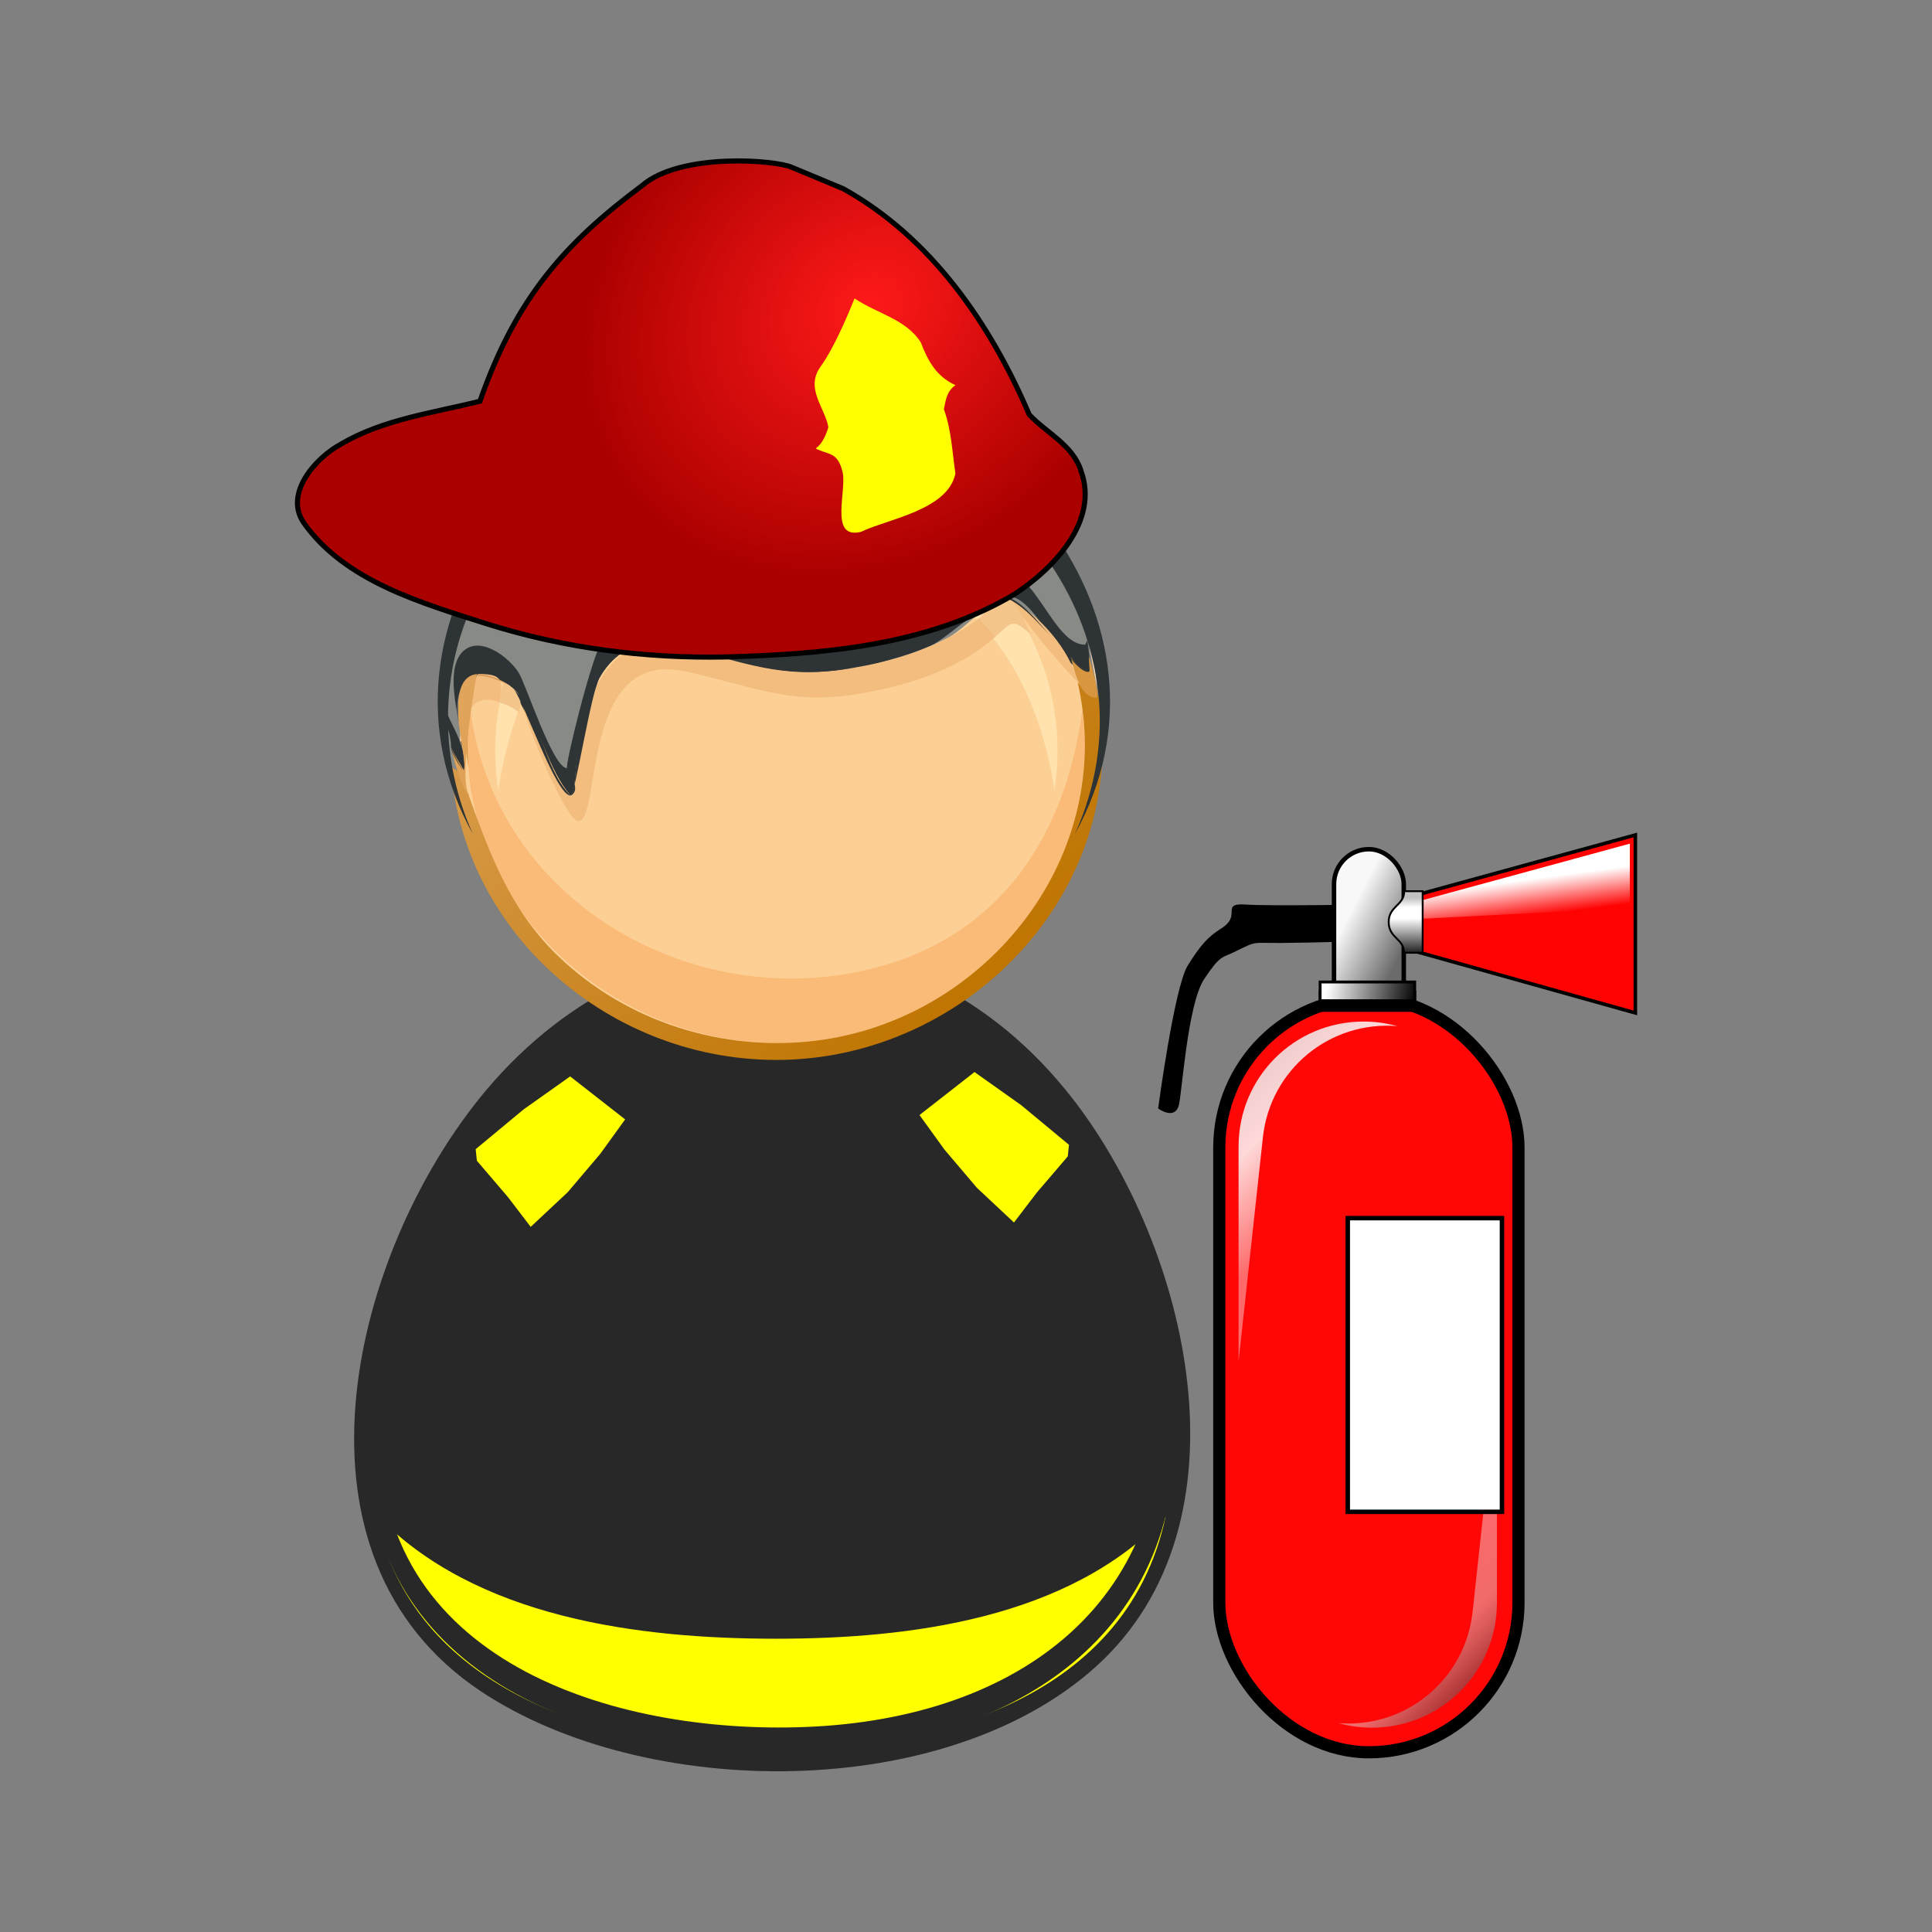 <svg:svg xmlns:dc="http://purl.org/dc/elements/1.1/" xmlns:ns1="http://sodipodi.sourceforge.net/DTD/sodipodi-0.dtd" xmlns:ns2="http://www.inkscape.org/namespaces/inkscape" xmlns:ns3="http://www.w3.org/1999/xlink" xmlns:ns5="http://creativecommons.org/ns#" xmlns:rdf="http://www.w3.org/1999/02/22-rdf-syntax-ns#" xmlns:svg="http://www.w3.org/2000/svg" height="718.863" id="svg10472" version="1.1" viewBox="-91.757 -41.241 718.863 718.863" width="718.863" ns1:docname="first_responder_01_firefighter.svg" ns2:version="0.91 r13725">
  <svg:rect x="-91.757" y="-41.241" width="718.863" height="718.863" fill="#808080" stroke="none"/>
  <svg:title id="title7536">First responder - firefighter</svg:title>
  <svg:defs id="defs10474">
    <svg:linearGradient gradientTransform="matrix(201.1,227.43,227.43,-201.1,-50555,153920)" gradientUnits="userSpaceOnUse" id="linearGradient9572" x1="-270.08" x2="-268.41" y1="460.09" y2="460.09" ns2:collect="always" ns3:href="#linearGradient3570" />
    <svg:linearGradient gradientTransform="matrix(201.1,227.43,227.43,-201.1,-50555,153920)" gradientUnits="userSpaceOnUse" id="linearGradient3570" x1="-270.08" x2="-268.41" y1="460.09" y2="460.09" ns2:collect="always">
      <svg:stop id="stop142-1" offset="0" style="stop-color:#FFD8BF" />
      <svg:stop id="stop144-2" offset=".539" style="stop-color:#BF7400" />
      <svg:stop id="stop146-7" offset="1" style="stop-color:#000000" />
    </svg:linearGradient>
    <svg:linearGradient gradientTransform="matrix(201.1,227.43,227.43,-201.1,-50555,153920)" gradientUnits="userSpaceOnUse" id="linearGradient9574" x1="-270.09" x2="-268.4" y1="460.1" y2="460.1" ns2:collect="always" ns3:href="#linearGradient3558" />
    <svg:linearGradient gradientTransform="matrix(201.1,227.43,227.43,-201.1,-50555,153920)" gradientUnits="userSpaceOnUse" id="linearGradient3558" x1="-270.09" x2="-268.4" y1="460.1" y2="460.1" ns2:collect="always">
      <svg:stop id="stop172-8" offset="0" style="stop-color:#F3C192" />
      <svg:stop id="stop174-8" offset=".539" style="stop-color:#D49035" />
      <svg:stop id="stop176-8" offset="1" style="stop-color:#765735" />
    </svg:linearGradient>
    <svg:radialGradient cx="522.85" cy="175.27" gradientTransform="matrix(-0.98,0.734,0.614,0.808,1207.261,-553.798)" gradientUnits="userSpaceOnUse" id="radialGradient3494" r="49.329" ns2:collect="always">
      <svg:stop id="stop3490" offset="0" style="stop-color:#ff1919" />
      <svg:stop id="stop3492" offset="1" style="stop-color:#aa0000" />
    </svg:radialGradient>
    <svg:linearGradient gradientTransform="matrix(1.101,-0.158,0.691,0.33,-40.16,-222.83)" gradientUnits="userSpaceOnUse" id="linearGradient7500" x1="654.29" x2="653.26" y1="-254.53" y2="-204.24">
      <svg:stop id="stop14612" offset="0" style="stop-color:white" />
      <svg:stop id="stop14614" offset="1" style="stop-color:white;stop-opacity:0" />
    </svg:linearGradient>
    <svg:linearGradient gradientTransform="matrix(0.504,0,0,0.504,34.099,911.79)" gradientUnits="userSpaceOnUse" id="linearGradient7502" x1="379.74" x2="411.78" y1="-452.61" y2="-436.19">
      <svg:stop id="stop10162" offset="0" style="stop-color:#f8f8f8" />
      <svg:stop id="stop10164" offset="1" style="stop-color:#6b6b6b" />
    </svg:linearGradient>
    <svg:linearGradient gradientTransform="matrix(0.504,0,0,0.504,6.066,842.39)" gradientUnits="userSpaceOnUse" id="linearGradient7504" x1="310.46" x2="377.43" y1="-332.05" y2="-264.31">
      <svg:stop id="stop8366" offset="0" style="stop-color:#e2e2e2;stop-opacity:.858" />
      <svg:stop id="stop9255" offset=".491" style="stop-color:white;stop-opacity:.847" />
      <svg:stop id="stop8368" offset="1" style="stop-color:white;stop-opacity:.403" />
    </svg:linearGradient>
    <svg:linearGradient gradientTransform="matrix(-0.504,0,0,-0.504,414.84,672.86)" gradientUnits="userSpaceOnUse" id="linearGradient7506" x1="310.46" x2="377.43" y1="-332.05" y2="-264.31">
      <svg:stop id="stop9267" offset="0" style="stop-color:black;stop-opacity:.574" />
      <svg:stop id="stop9269" offset=".491" style="stop-color:#dfdfdf;stop-opacity:.455" />
      <svg:stop id="stop9271" offset="1" style="stop-color:white;stop-opacity:.403" />
    </svg:linearGradient>
    <svg:linearGradient gradientTransform="matrix(1.002,0,0,0.924,139.49,18.687)" gradientUnits="userSpaceOnUse" id="linearGradient7508" x1="106.8" x2="106.65" y1="732.45" y2="714.23">
      <svg:stop id="stop7474" offset="0" style="stop-color:black" />
      <svg:stop id="stop7480" offset=".659" style="stop-color:white" />
      <svg:stop id="stop7482" offset=".844" style="stop-color:white" />
      <svg:stop id="stop7476" offset="1" style="stop-color:#c1c1c1" />
    </svg:linearGradient>
    <svg:linearGradient gradientTransform="matrix(0.759,0,0,0.864,192.34,124.69)" gradientUnits="userSpaceOnUse" id="linearGradient7510" x1="160.37" x2="127.79" y1="640.96" y2="633.85">
      <svg:stop id="stop2841" offset="0" style="stop-color:black" />
      <svg:stop id="stop2843" offset="1" style="stop-color:white" />
    </svg:linearGradient>
  </svg:defs>
  <ns1:namedview bordercolor="#666666" borderopacity="1.0" fit-margin-bottom="5" fit-margin-left="5" fit-margin-right="5" fit-margin-top="5" id="base" pagecolor="#ffffff" showgrid="false" ns2:current-layer="layer1" ns2:cx="-973.27855" ns2:cy="152.28636" ns2:document-units="px" ns2:pageopacity="0.0" ns2:pageshadow="2" ns2:window-height="1125" ns2:window-maximized="1" ns2:window-width="1920" ns2:window-x="0" ns2:window-y="0" ns2:zoom="0.35" />
  <svg:g id="layer1" transform="translate(-36.85,-49.215)" ns2:groupmode="layer" ns2:label="Vrstva 1">
    <svg:g id="g6529" transform="matrix(1.895,0,0,1.895,-1252.576,175.979)">
      <svg:g id="g4563" transform="translate(872.523,-67.814)">
        <svg:path d="m -8.75,263.17 c 0,45.938 -44.044,62.126 -83.516,61.114 -43.836,-1.126 -82.184,-23.902 -76.4,-72.264 4.978,-41.648 37.762,-89.402 84.358,-86.64 47.516,2.814 75.558,54.864 75.558,97.79" id="path3458" style="fill:#282828;fill-opacity:1" ns2:connector-curvature="0" />
        <svg:path d="m -88.01,167.02 c -45.336,0 -75.902,47.8 -79.278,88.666 -3.9,47.282 37.326,66.856 78.942,66.856 -37.754,0 -78.34,-16.924 -76.442,-60.542 1.818,-41.78 34.532,-74.728 76.748,-74.728 40.208,0 71.12,29.5 74.434,69.33 3.802,45.754 -33.596,65.94 -74.678,65.94 40.186,0 79.44,-18.68 77.662,-64.026 -1.636,-41.788 -30.726,-91.496 -77.388,-91.496" id="path3460" style="fill:#282828;fill-opacity:1" ns2:connector-curvature="0" />
        <svg:path d="m -146.54,195.03 c -25.348,31.744 -39.262,89.712 0.402,116.18 32.26,21.52 91.224,21.96 120.86,-4.856 31.268,-28.296 18.122,-82.32 -4.734,-111.62 -31.412,-40.256 -84.782,-39.366 -116.53,0.296 m -21.37,69.566 c 0,-44.65 33.046,-100.67 83.424,-97.744 45.376,2.636 72.616,50.884 74.168,91.98 1.646,43.63 -34.196,62.89 -73.616,63.928 -37.66,0.996 -83.976,-13.12 -83.976,-58.164" id="path3462" style="fill:#282828;fill-opacity:1" ns2:connector-curvature="0" />
        <svg:path d="m -88.138,300.92 c -26.774,0 -59.094,-4.014 -78.618,-24.488 6.86,34.126 43.316,45.49 73.982,46.324 32.876,0.896 73.282,-8.804 81.144,-45.872 -18.952,20.148 -50.358,24.036 -76.508,24.036" id="path3464" style="fill:#ffff00;fill-opacity:1" ns2:connector-curvature="0" />
        <svg:path d="m -88.01,166.15 c 42.562,0 70.616,43.026 75.084,81.346 5.168,44.314 -25.76,68.4 -67.51,70.664 -37.476,2.026 -85.5,-11.688 -85.5,-56.956 0,-41.454 28.508,-91.786 73.924,-94.936 -45.49,3.078 -74.742,52.352 -76.416,93.964 -1.908,47.352 43.712,64.216 84.108,63.176 41.912,-1.078 77.856,-22.838 74.376,-68.742 -3.116,-41.06 -32.382,-88.516 -78.066,-88.516" id="path3466" style="fill:#282828;fill-opacity:1" ns2:connector-curvature="0" />
        <svg:path d="m -25.752,125.71 c 0,33.638 -29.408,59.89 -62.32,59.89 -32.912,0 -62.318,-26.25 -62.318,-59.89 0,-33.648 29.39,-59.922 62.318,-59.922 32.932,0 62.32,26.27 62.32,59.922" id="path3498" style="fill:#fcd095" ns2:connector-curvature="0" />
        <svg:path d="m -129.87,103.22 c 14.21,-16.636 38.996,-20.75 59.366,-15.128 22.334,6.164 33.676,24.218 37.052,46.194 4.964,-32.678 -22.32,-61.014 -54.622,-61.014 -32.338,0 -59.57,28.358 -54.618,61.042 1.686,-10.952 5.542,-22.544 12.822,-31.094" id="path3500" style="fill:#ffe2ae" ns2:connector-curvature="0" />
        <svg:path d="m -27.996,118.5 c -3.458,26.606 -18.06,46.952 -45.858,51.806 -34.02,5.946 -69.704,-15.82 -74.292,-51.798 -5.012,36.918 28.054,67.59 64.05,65.334 33.266,-2.084 60.426,-31.592 56.1,-65.342" id="path3502" style="fill:#fabb78" ns2:connector-curvature="0" />
        <svg:path d="m -148.22,118.65 c -1.626,3.388 -0.776,8.058 -0.266,11.564 -0.306,-3.848 -0.216,-7.736 0.266,-11.564 m 119.3,-5.55 c 7.804,33.822 -17.652,66.15 -51.272,70.374 -18.394,2.316 -37.308,-3.698 -50.714,-16.57 -12.084,-11.61 -15.428,-26.83 -21.216,-41.454 0,34.92 30.048,61.824 64.042,61.824 38.076,0 70.536,-34.264 62.94,-73.004 0.32,0.73 0.268,1.356 -0.162,1.888 -1.41,-0.762 -2.614,-1.782 -3.618,-3.058 m 2.292,-3.474 c 0.068,1.488 0.068,1.488 0,0 m -0.062,-1.038 c 0.068,1.116 0.068,1.116 0,0 m -0.05,-0.606 c 0.046,0.566 0.016,0.15 0,0" id="path3504" style="fill:url(#linearGradient9572)" ns2:connector-curvature="0" />
        <svg:path d="m -43.73,74.462 c 10.638,10.816 16.534,20.25 17.158,36.274 -0.032,-0.948 -12,-11.242 -13.824,-12.728 -4.482,-3.656 -9.65,4.152 -14.026,6.388 -11.062,5.658 -27.876,9.972 -40.064,5.94 -6.514,-2.152 -14.074,-6.518 -21.13,-4.374 -4.084,1.244 -6.696,4.808 -8.314,8.576 -1.644,3.822 -1.882,19.154 -4.364,20.774 -0.944,0.61 -8.952,-17.556 -10.018,-19.174 -12.982,-19.656 -12.666,14.688 -11.12,14.298 -8.346,2.078 -1.826,-33.21 -0.592,-35.98 5.862,-13.162 16.54,-23.318 29.45,-29.494 23.352,-11.172 57.814,-9.986 76.844,9.5" id="path3506" style="fill:#888a85" ns2:connector-curvature="0" />
        <svg:path d="m -154.21,115.04 c 0.154,3.572 2.272,7.532 2.272,10.848 -0.452,-1.06 2.02,4.914 2.528,4.53 0.818,-5.44 -3.71,-10.07 -4.8,-15.378 M -44.14,90.926 c -1.442,0 -6.354,5.422 -7.848,6.348 -4.37,2.704 -9.23,4.59 -14.172,5.96 -13.096,3.63 -23.504,2.21 -36.462,0.072 -7.518,-1.236 -14.05,-5.742 -19.562,1.586 -2.124,2.822 -7.554,25.106 -6.964,25.106 -2.822,0 -8.008,-16.32 -9.512,-18.746 -1.778,-2.876 -7.21,-7.182 -10.642,-4.454 -3.548,2.816 -1.744,10.4 -1.18,14.07 -1.502,-7.986 3.398,-11.248 10.038,-7.104 2.602,2.492 9.646,21.89 12.038,21.594 0.822,-0.19 3.94,-20.18 5.622,-23.146 2.332,-4.126 6.072,-6.768 10.886,-6.768 8.244,0.282 15.376,6.136 23.528,6.136 10.35,0 20.958,-1.566 30.542,-5.604 3.196,-1.348 11.852,-9.676 14.346,-9.676 6.532,-1.27 10.82,14.808 16.682,14.808 0.918,0 -0.604,-8.762 -0.708,-9.346 0.826,1.526 0.838,2.854 0.042,3.986 -6.206,-0.002 -9.708,-14.822 -16.674,-14.822" id="path3508" style="fill:#2e3436" ns2:connector-curvature="0" />
        <svg:path d="m -52.272,91.826 c 0,19.094 -70.048,17.372 -70.048,1.274 12.872,2.814 27.114,5.152 40.276,3.792 3.418,-0.358 29.772,-9.798 29.772,-5.066" id="path3510" style="fill:#babdb6" ns2:connector-curvature="0" />
        <svg:path d="m -28.162,98.442 c 1.218,5.176 1.998,10.598 3.03,15.828 -0.332,-5.368 -1.208,-10.75 -3.03,-15.828" id="path3512" style="fill:#f3d4b2" ns2:connector-curvature="0" />
        <svg:path d="m -146.45,111.49 c -1.056,0 -1.672,6.406 -1.77,7.156 -0.18,0.382 0.07,-0.178 0.07,-0.144 1.164,-2.256 3.548,-2.25 5.66,-1.482 0.77,-4.136 0.83,-5.53 -3.96,-5.53 m 98.144,-10.932 c -7.298,5.644 -16.678,8.46 -25.664,9.9 -13.158,2.118 -20.28,-1.25 -32.75,-4.308 -16.566,-4.064 -20.018,14.188 -20.968,26.922 0.298,1.224 0.034,1.986 -0.796,2.294 -4.386,-5.25 -5.808,-12.628 -9.378,-18.516 -0.666,1.618 8.36,23.548 10.892,23.548 4.626,0 0.338,-33.652 20.664,-29.468 12.488,2.564 20.23,6.688 33.498,4.616 9.746,-1.526 20.278,-4.65 27.768,-11.39 -1.02,-1.262 -2.106,-2.46 -3.266,-3.598 m 6.042,-3.848 c 4.24,6.012 8.188,11.044 13.346,16.386 -1.464,-6.354 -7.502,-13.202 -13.346,-16.386" id="path3514" style="fill:#f2bd7e" ns2:connector-curvature="0" />
        <svg:path d="m -141.59,113.1 c -1.644,6.084 -1.39,2.558 2.894,5.886 1.124,-3.012 -0.266,-4.434 -2.894,-5.886 m 98.106,-16.794 c -1.316,0 -3.846,3.506 -4.816,4.256 1.16,1.138 2.246,2.336 3.262,3.6 3.294,-2.96 3.26,-3.678 6.966,-0.402 -0.85,-1.724 -2.936,-7.454 -5.412,-7.454" id="path3516" style="fill:#f3c58a" ns2:connector-curvature="0" />
        <svg:path d="m -148.48,130.21 c 0.216,1.724 0.43,3.448 0.648,5.17 -0.08,-1.736 -0.298,-3.46 -0.648,-5.17 m 0.334,-11.714 0,0" id="path3518" style="fill:#f1b26f" ns2:connector-curvature="0" />
        <svg:path d="m -146.84,111.51 c -4.256,0.388 -3.832,6.742 -3.61,9.59 -0.006,-0.04 1.514,9.01 1.042,9.32 -0.79,-1.466 -1.854,-2.86 -2.522,-4.504 0.25,1.138 2.226,9.584 3.996,9.584 -2.932,0 0.488,-21.668 1.094,-23.99 m 120.11,-3.532 c 0.066,0.92 0.118,1.834 0.156,2.754 0.038,0.238 -0.042,0.362 -0.232,0.376 -1.356,-0.724 -2.518,-1.698 -3.48,-2.928 0.56,1.698 1.552,7.972 4.99,7.972 1.024,0.002 -1.288,-7.7 -1.434,-8.174" id="path3520" style="fill:url(#linearGradient9574)" ns2:connector-curvature="0" />
        <svg:path d="m -128.21,135.24 c -0.08,0.086 -0.17,0.132 -0.276,0.132 0.092,-0.046 0.184,-0.094 0.276,-0.132 m -21.39,-4.882 c 0.05,0.028 0.098,0.054 0.148,0.08 -0.05,-0.026 -0.098,-0.052 -0.148,-0.08 m -1.338,-2.248 c 0.132,0.25 0.264,0.506 0.394,0.756 -0.132,-0.25 -0.264,-0.506 -0.394,-0.756 m -0.382,-0.782 c 0.214,0.432 0.214,0.432 0,0 m -0.372,-0.83 c 0.28,0.626 0.28,0.626 0,0 m -0.244,-0.598 c 0,0.026 0.392,0.992 0,0 m 5.486,-14.406 c -0.734,0.236 -1.462,0.474 -2.198,0.71 3.216,-1.506 9.024,2.084 8.196,1.566 -1.808,-1.296 -3.808,-2.058 -5.998,-2.276 m 119.79,-0.426 c -0.05,0.012 -0.1,0.032 -0.148,0.046 0.048,-0.014 0.098,-0.034 0.148,-0.046 m 0.022,-1.64 c 0.014,0.264 0.014,0.264 0,0 m -0.074,-1.176 c 0.028,0.448 0.028,0.448 0,0 m -84.82,-2.802 c 3.348,0.236 6.584,0.972 9.706,2.216 -3.118,-1.112 -6.368,-2.124 -9.706,-2.216 m -0.374,0 c -0.478,0 -0.478,0 0,0 m 77.388,-1.744 c 0.844,0.902 1.694,1.802 2.54,2.704 -0.846,-0.902 -1.69,-1.802 -2.54,-2.704 m 6.306,-5.392 c 0.724,3.084 1.208,6.202 1.454,9.36 -0.146,-1.83 -0.752,-7.526 -1.454,-9.36 M -43.49,96.306 c -0.626,0.178 -0.626,0.178 0,0" id="path3522" style="fill:#d69c5d" ns2:connector-curvature="0" />
        <svg:path d="m -149.41,130.42 c -0.056,0.02 -0.056,0.02 0,0 m -2.528,-4.53 c 0,1.044 1.806,3.972 2.338,4.464 -0.962,-1.388 -1.744,-2.872 -2.338,-4.464 m 1.91,-0.968 c 0,-1.988 0.832,5.34 0.618,5.498 0.04,-1.854 -0.168,-3.69 -0.618,-5.498 m 10.404,-10.464 c 2.084,2.696 8.33,20.91 11.138,20.91 -5.462,-5.612 -5.558,-15.182 -11.138,-20.91 m -0.826,-0.692 m -8.196,-1.564 c -2.266,1.808 -2.232,6.446 -1.806,8.9 -0.204,-2.58 -0.576,-6.98 1.806,-8.9 m 122.07,-1.468 c -0.112,0.434 -0.112,0.434 0,0 m -5.402,-4.328 c 0.928,1.144 3.552,4.704 5.17,4.704 -1.99,-1.258 -3.714,-2.828 -5.17,-4.704 m -80.288,-0.96 c -4.67,0.11 -8.268,2.774 -10.528,6.768 -1.682,2.964 -4.798,22.956 -5.622,23.146 0.75,-0.394 0.99,-1.158 0.724,-2.288 0.67,-9.504 2.522,-27.324 15.426,-27.626 m 0.36,0 c 0.762,-0.008 1.522,0.046 2.278,0.15 -0.76,-0.052 -1.518,-0.104 -2.278,-0.15 m 67.946,-9.012 c -8.74,5.828 -14.868,10.874 -25.732,13.22 -14.874,3.216 -23.592,-0.486 -37.614,-3.644 12.528,2.83 19.952,6.578 33.204,4.466 12.708,-2.018 20.014,-7.294 30.142,-14.042 m 0.472,-0.132 c -0.002,0 -0.002,0 0,0 3.788,1.506 6.506,4.876 9.298,7.75 -1.796,-1.848 -6.116,-7.75 -9.298,-7.75" id="path3524" style="fill:#2e3436" ns2:connector-curvature="0" />
        <svg:path d="m -152.55,120.31 c 0,-37.412 36.838,-62.55 72.022,-58.496 38.386,4.426 68.058,43.518 51.064,81.124 23.134,-41.612 -15.688,-88.47 -59.258,-88.47 -43.574,0 -81.984,47.004 -58.922,88.476 -3.208,-7.098 -4.906,-14.838 -4.906,-22.634" id="path3526" style="fill:#2e3436" ns2:connector-curvature="0" />
      </svg:g>
      <svg:path d="m 797.551,-51.615 c 17.283,9.573 28.992,26.657 36.555,44.367 3.308,3.555 8.666,6.008 10.19,11.143 3.517,9.737 -5.342,19.109 -13.187,24.183 -17.01,10.085 -37.55,11.738 -56.769,12.262 -15.818,0.3 -31.504,-1.747 -46.448,-6.412 -13.13,-4.19 -28.145,-8.457 -36.232,-19.929 -3.91,-5.671 2.206,-12.688 7.301,-15.456 8.302,-4.891 18.181,-6.131 27.291,-8.426 7.113,-20.357 16.744,-31.068 31.768,-42.278 7.584,-6.609 26.303,-5.09 29.496,-3.63 z" id="path3295" style="color:#000000;text-indent:0;text-transform:none;block-progression:tb;fill:url(#radialGradient3494);stroke:#000000;stroke-opacity:1" ns1:nodetypes="cccccccccccc" ns2:connector-curvature="0" ns2:transform-center-x="-3.6492061" ns2:transform-center-y="1.3165662" />
      <svg:path d="m 799.806,-30.064 c -0.273,0.612 -3.52,9.089 -6.804,13.582 -2.809,4.203 0.915,7.744 1.666,11.692 -1.072,3.592 -2.434,3.978 -2.453,4.219 2.296,1.187 4.179,0.629 5.122,4.168 1.274,3.46 -2.82,13.788 3.742,12.17 5.143,-2.494 17.111,-4.269 18.529,-11.466 -0.645,-4.336 -0.771,-8.419 -2.23,-12.516 l -0.034,-0.063 0.006,-0.06 c 0.386,-1.983 0.637,-3.569 2.278,-4.695 -3.727,-1.677 -5.409,-4.724 -6.817,-8.395 -2.934,-4.605 -8.59,-5.634 -13.006,-8.637 l -2e-5,-1e-6 z" id="path3289" style="color:#000000;text-indent:0;text-transform:none;block-progression:tb;fill:#ffff00" ns2:connector-curvature="0" ns2:transform-center-x="-44.70154" ns2:transform-center-y="0.27087685" />
      <svg:path d="m 725.649,139.253 -0.235,-2.273 9.392,-7.792 9.158,-6.493 10.801,8.441 -4.931,6.818 -6.34,7.467 -7.279,6.818 -4.461,-5.844 z" id="path3038" style="color:#000000;fill:#ffff00" ns1:nodetypes="cccccccccc" ns2:connector-curvature="0" />
      <svg:path d="m 841.673,138.396 0.235,-2.273 -9.392,-7.792 -9.158,-6.493 -10.801,8.441 4.931,6.818 6.34,7.467 7.279,6.818 4.461,-5.844 z" id="path6525" style="color:#000000;fill:#ffff00" ns1:nodetypes="cccccccccc" ns2:connector-curvature="0" />
      <svg:g id="layer1-0" transform="matrix(0.562,0,0,0.562,828.424,62.531)">
        <svg:g id="g7484" transform="matrix(1.239,0,0,1.239,-157.81,-796.13)">
          <svg:g id="g16395" transform="matrix(0.504,0,0,0.504,25.559,879.69)">
            <svg:path d="m 377.69,-384.88 179.61,-49.26 0,99.55 -179.61,-50.29 z" id="path12836" style="fill:#ff0202;fill-rule:evenodd;stroke:#000000;stroke-width:2" ns2:connector-curvature="0" />
            <svg:path d="m 554.21,-429.28 -162.86,44.38 162.86,-8.28 0,-36.1 z" id="path13723" style="fill:url(#linearGradient7500);fill-rule:evenodd" ns2:connector-curvature="0" />
          </svg:g>
          <svg:path d="m 229.99,680.76 c 0,0 -27.14,0.44 -33.33,0 -7.25,-0.51 -0.61,2.77 -6.89,6.72 -3.55,2.24 -5.72,4.51 -9.34,10.37 -3.75,6.08 -8.28,40.03 -8.28,40.03 0,0 4.18,3.04 5.28,-0.7 0.9,-3.03 2.44,-28.57 7.19,-35.76 4.58,-6.94 5.23,-6.11 8.57,-7.74 6.7,-3.28 4.86,-2.55 13.18,-2.6 8.34,-0.05 23.63,-0.51 23.63,-0.51 l -0.01,-9.81 z" id="path11064" style="fill:#000000;fill-rule:evenodd;stroke:#000000;stroke-width:0.504px" ns2:connector-curvature="0" />
          <svg:rect height="53.83" id="rect9273" rx="9.834" ry="9.834" style="fill:url(#linearGradient7502);stroke:#000000;stroke-width:1.261" width="19.669" x="221.47" y="664.89" />
          <svg:g id="g5610" transform="translate(20.528,55.425)">
            <svg:rect height="212.73" id="rect3919" rx="42.184" ry="42.184" style="fill:#ff0707;stroke:#000000;stroke-width:3.429" width="84.369" x="168.59" y="651.39" />
            <svg:path d="m 209.28,658.07 c -19.53,0 -35.25,15.71 -35.25,35.24 l 0,60.59 6.86,-63.21 c 2.07,-19.1 18.87,-32.89 37.9,-31.33 -3.02,-0.84 -6.21,-1.29 -9.51,-1.29 z" id="rect5693" style="fill:url(#linearGradient7504)" ns2:connector-curvature="0" />
            <svg:path d="m 211.62,857.18 c 19.53,0 35.26,-15.72 35.26,-35.25 l 0,-60.59 -6.86,63.21 c -2.08,19.1 -18.88,32.9 -37.91,31.34 3.02,0.84 6.21,1.29 9.51,1.29 z" id="path9261" style="fill:url(#linearGradient7506)" ns2:connector-curvature="0" />
            <svg:rect height="82.816" id="rect4806" style="fill:#ffffff;stroke:#000000;stroke-width:1.261" width="43.478" x="204.82" y="713.5" />
          </svg:g>
          <svg:path d="m 246.47,676.74 -5.2,0 c -0.01,4.04 -4.41,4.16 -4.38,8.73 0.02,4.55 4.35,4.66 4.32,8.62 l 5.26,0 0,-17.35 z" id="path4640" style="fill:url(#linearGradient7508);stroke:#000000;stroke-width:0.525" ns2:connector-curvature="0" />
          <svg:g id="g5538" transform="translate(-69.467,29.297)">
            <svg:rect height="5.281" id="rect4649" style="fill:#000000;stroke:#000000;stroke-width:0.81" width="26.666" x="287.04" y="675.77" />
            <svg:rect height="5.281" id="rect1950" style="fill:url(#linearGradient7510);stroke:#000000;stroke-width:0.81" width="26.666" x="287.02" y="673.04" />
          </svg:g>
        </svg:g>
      </svg:g>
    </svg:g>
  </svg:g>
</svg:svg>
